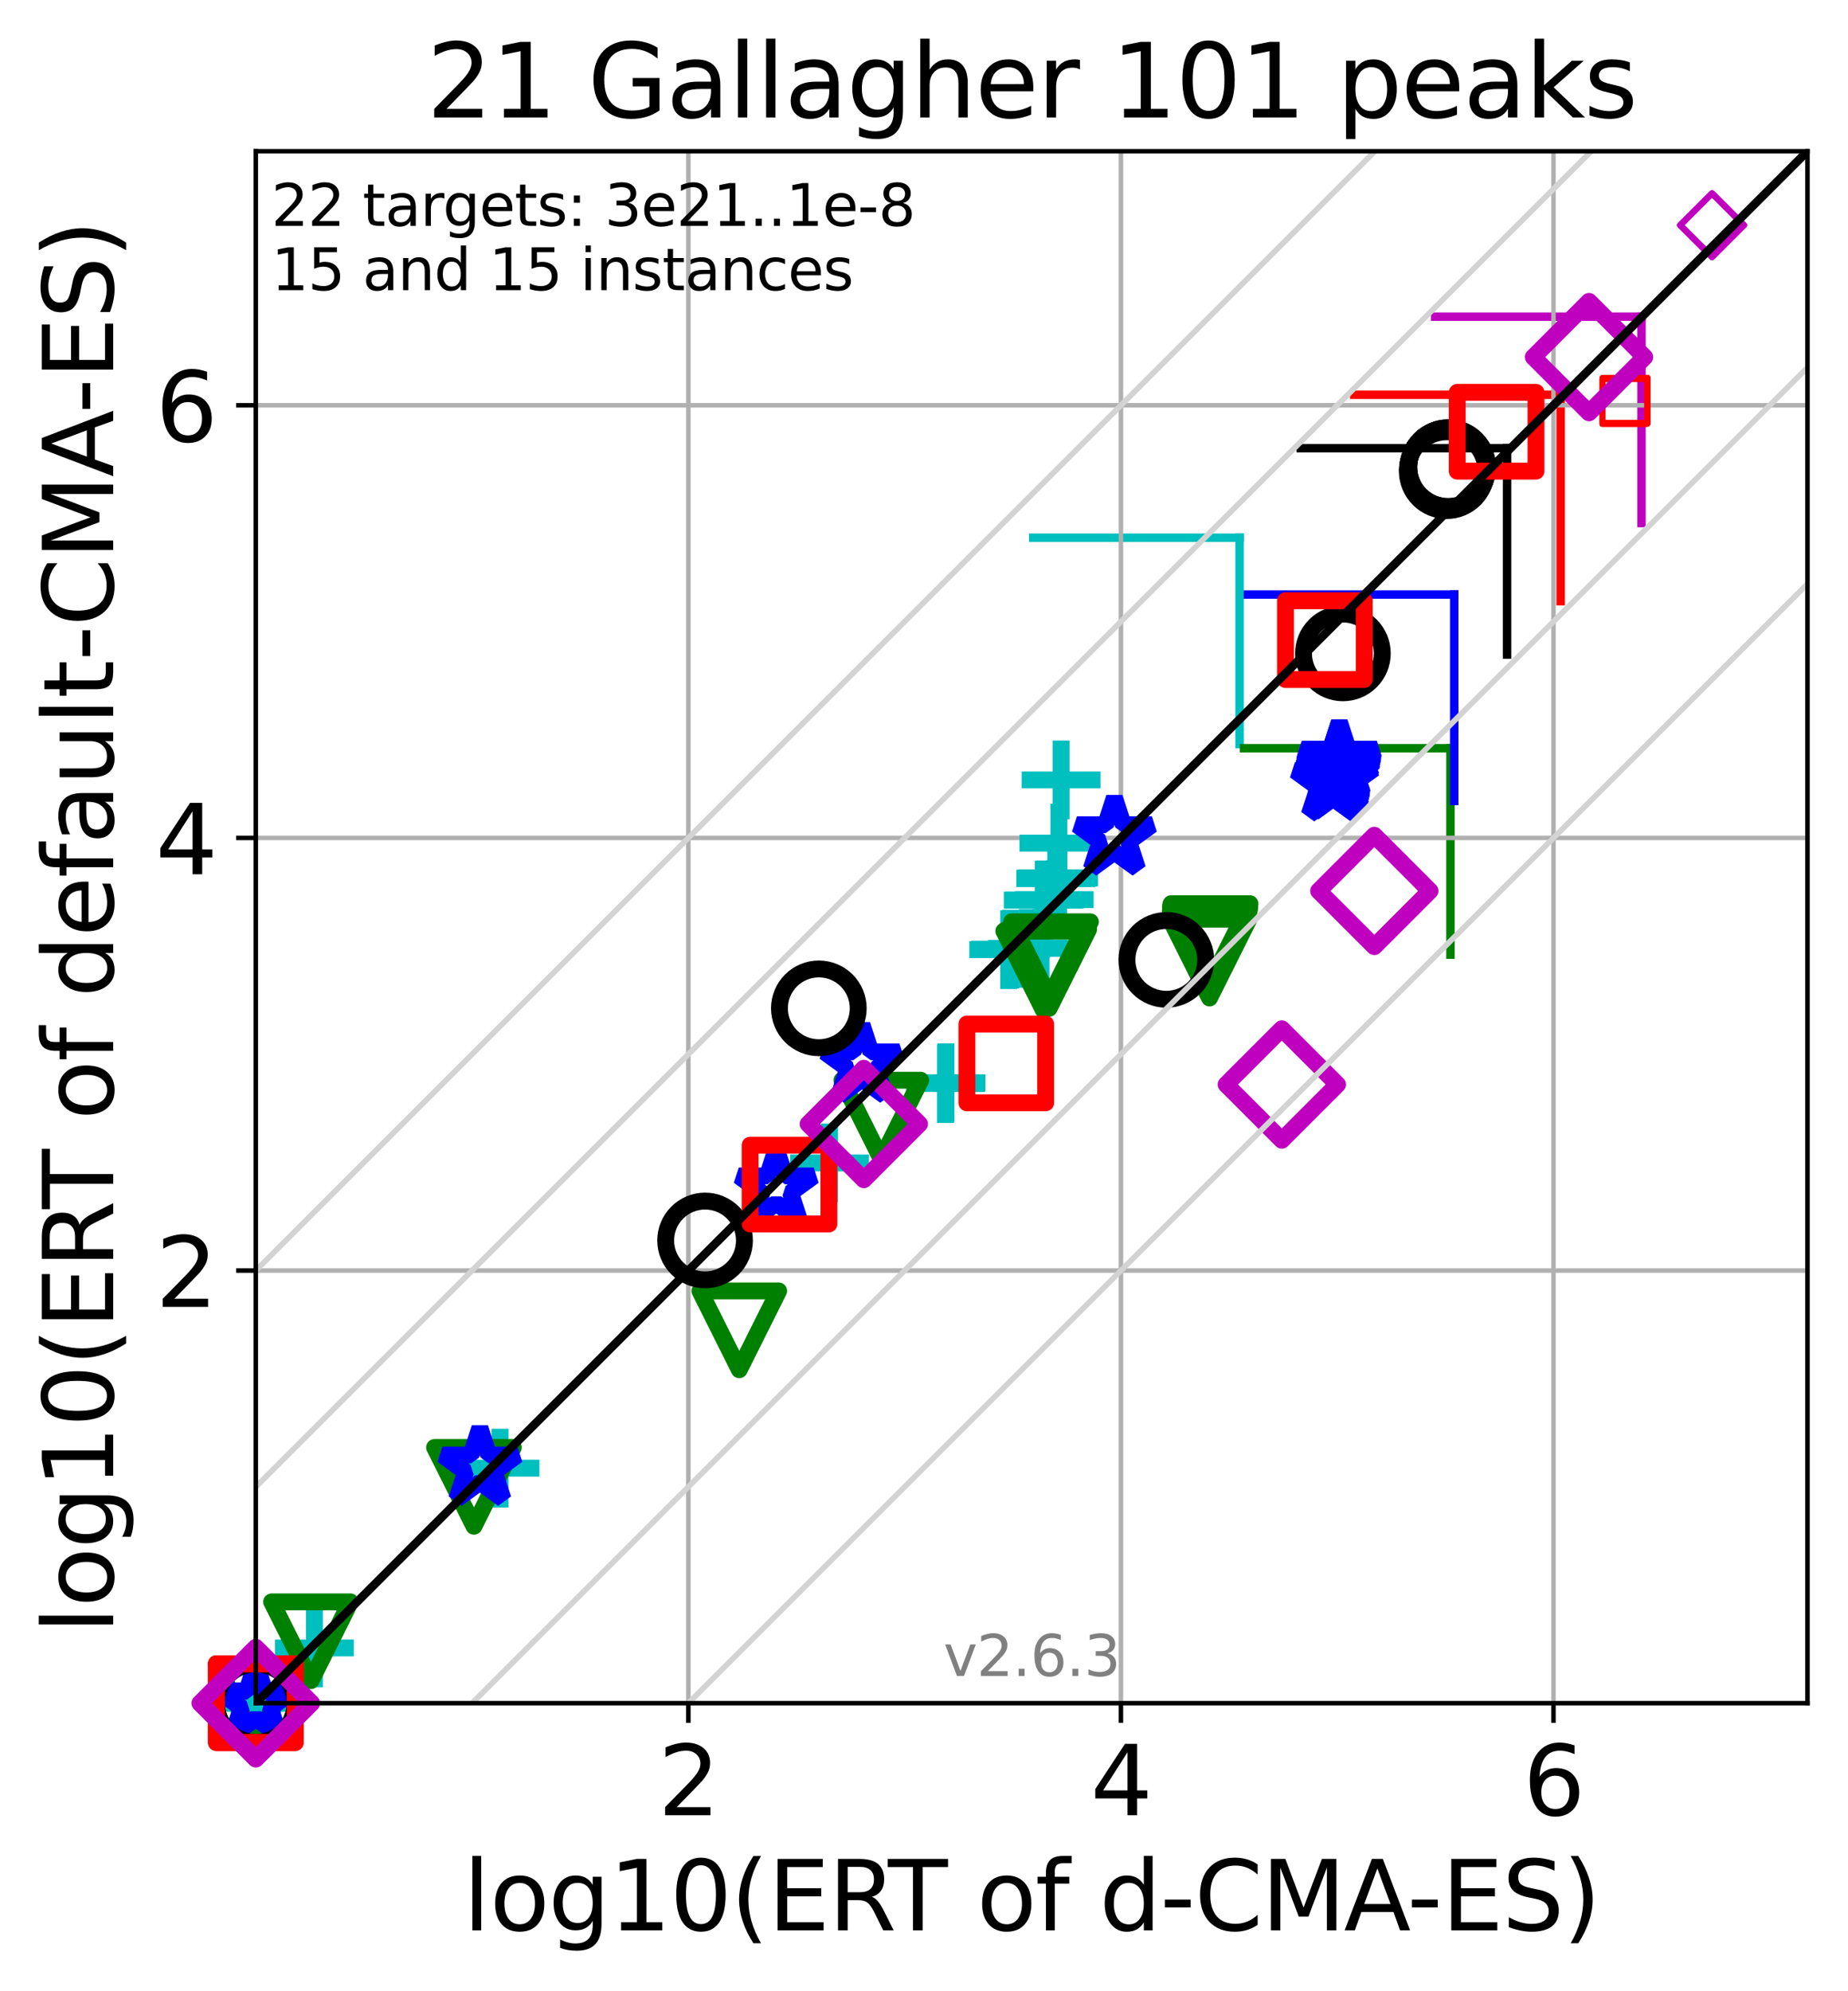 <?xml version="1.0" encoding="utf-8" standalone="no"?>
<!DOCTYPE svg PUBLIC "-//W3C//DTD SVG 1.1//EN"
  "http://www.w3.org/Graphics/SVG/1.1/DTD/svg11.dtd">
<svg xmlns:xlink="http://www.w3.org/1999/xlink" width="328.469pt" height="353.783pt" viewBox="0 0 328.469 353.783" xmlns="http://www.w3.org/2000/svg" version="1.1">
 <defs>
  <style type="text/css">*{stroke-linejoin: round; stroke-linecap: butt}</style>
 </defs>
 <g id="figure_1">
  <g id="patch_1">
   <path d="M 0 353.783 
L 328.469 353.783 
L 328.469 0 
L 0 0 
z
" style="fill: #ffffff"/>
  </g>
  <g id="axes_1">
   <g id="patch_2">
    <path d="M 45.469 302.677 
L 321.269 302.677 
L 321.269 26.877 
L 45.469 26.877 
z
" style="fill: #ffffff"/>
   </g>
   <g id="line2d_1">
    <path d="M 220.322 132.241 
L 220.322 95.558 
" clip-path="url(#p43f101265d)" style="fill: none; stroke: #00bfbf; stroke-width: 1.5; stroke-linecap: square"/>
   </g>
   <g id="line2d_2">
    <path d="M 183.64 95.558 
L 220.322 95.558 
" clip-path="url(#p43f101265d)" style="fill: none; stroke: #00bfbf; stroke-width: 1.5; stroke-linecap: square"/>
   </g>
   <g id="line2d_3">
    <path d="M 257.806 169.656 
L 257.806 132.973 
" clip-path="url(#p43f101265d)" style="fill: none; stroke: #008000; stroke-width: 1.5; stroke-linecap: square"/>
   </g>
   <g id="line2d_4">
    <path d="M 221.123 132.973 
L 257.806 132.973 
" clip-path="url(#p43f101265d)" style="fill: none; stroke: #008000; stroke-width: 1.5; stroke-linecap: square"/>
   </g>
   <g id="line2d_5">
    <path d="M 258.476 142.341 
L 258.476 105.658 
" clip-path="url(#p43f101265d)" style="fill: none; stroke: #0000ff; stroke-width: 1.5; stroke-linecap: square"/>
   </g>
   <g id="line2d_6">
    <path d="M 221.793 105.658 
L 258.476 105.658 
" clip-path="url(#p43f101265d)" style="fill: none; stroke: #0000ff; stroke-width: 1.5; stroke-linecap: square"/>
   </g>
   <g id="line2d_7">
    <path d="M 267.869 116.334 
L 267.869 79.652 
" clip-path="url(#p43f101265d)" style="fill: none; stroke: #000000; stroke-width: 1.5; stroke-linecap: square"/>
   </g>
   <g id="line2d_8">
    <path d="M 231.187 79.652 
L 267.869 79.652 
" clip-path="url(#p43f101265d)" style="fill: none; stroke: #000000; stroke-width: 1.5; stroke-linecap: square"/>
   </g>
   <g id="line2d_9">
    <path d="M 277.39 106.838 
L 277.39 70.155 
" clip-path="url(#p43f101265d)" style="fill: none; stroke: #ff0000; stroke-width: 1.5; stroke-linecap: square"/>
   </g>
   <g id="line2d_10">
    <path d="M 240.708 70.155 
L 277.39 70.155 
" clip-path="url(#p43f101265d)" style="fill: none; stroke: #ff0000; stroke-width: 1.5; stroke-linecap: square"/>
   </g>
   <g id="line2d_11">
    <path d="M 291.763 92.956 
L 291.763 56.273 
" clip-path="url(#p43f101265d)" style="fill: none; stroke: #bf00bf; stroke-width: 1.5; stroke-linecap: square"/>
   </g>
   <g id="line2d_12">
    <path d="M 255.08 56.273 
L 291.763 56.273 
" clip-path="url(#p43f101265d)" style="fill: none; stroke: #bf00bf; stroke-width: 1.5; stroke-linecap: square"/>
   </g>
   <g id="matplotlib.axis_1">
    <g id="xtick_1">
     <g id="line2d_13">
      <path d="M 122.353 302.677 
L 122.353 26.877 
" clip-path="url(#p43f101265d)" style="fill: none; stroke: #b0b0b0; stroke-width: 0.8; stroke-linecap: square"/>
     </g>
     <g id="line2d_14">
      <defs>
       <path id="mf401e59a2d" d="M 0 0 
L 0 3.5 
" style="stroke: #000000; stroke-width: 0.8"/>
      </defs>
      <g>
       <use xlink:href="#mf401e59a2d" x="122.353" y="302.677" style="stroke: #000000; stroke-width: 0.8"/>
      </g>
     </g>
     <g id="text_1">
      <!-- 2 -->
      <g transform="translate(116.945 322.595)scale(0.17 -0.17)">
       <defs>
        <path id="DejaVuSans-32" d="M 1228 531 
L 3431 531 
L 3431 0 
L 469 0 
L 469 531 
Q 828 903 1448 1529 
Q 2069 2156 2228 2338 
Q 2531 2678 2651 2914 
Q 2772 3150 2772 3378 
Q 2772 3750 2511 3984 
Q 2250 4219 1831 4219 
Q 1534 4219 1204 4116 
Q 875 4013 500 3803 
L 500 4441 
Q 881 4594 1212 4672 
Q 1544 4750 1819 4750 
Q 2544 4750 2975 4387 
Q 3406 4025 3406 3419 
Q 3406 3131 3298 2873 
Q 3191 2616 2906 2266 
Q 2828 2175 2409 1742 
Q 1991 1309 1228 531 
z
" transform="scale(0.016)"/>
       </defs>
       <use xlink:href="#DejaVuSans-32"/>
      </g>
     </g>
    </g>
    <g id="xtick_2">
     <g id="line2d_15">
      <path d="M 199.237 302.677 
L 199.237 26.877 
" clip-path="url(#p43f101265d)" style="fill: none; stroke: #b0b0b0; stroke-width: 0.8; stroke-linecap: square"/>
     </g>
     <g id="line2d_16">
      <g>
       <use xlink:href="#mf401e59a2d" x="199.237" y="302.677" style="stroke: #000000; stroke-width: 0.8"/>
      </g>
     </g>
     <g id="text_2">
      <!-- 4 -->
      <g transform="translate(193.829 322.595)scale(0.17 -0.17)">
       <defs>
        <path id="DejaVuSans-34" d="M 2419 4116 
L 825 1625 
L 2419 1625 
L 2419 4116 
z
M 2253 4666 
L 3047 4666 
L 3047 1625 
L 3713 1625 
L 3713 1100 
L 3047 1100 
L 3047 0 
L 2419 0 
L 2419 1100 
L 313 1100 
L 313 1709 
L 2253 4666 
z
" transform="scale(0.016)"/>
       </defs>
       <use xlink:href="#DejaVuSans-34"/>
      </g>
     </g>
    </g>
    <g id="xtick_3">
     <g id="line2d_17">
      <path d="M 276.12 302.677 
L 276.12 26.877 
" clip-path="url(#p43f101265d)" style="fill: none; stroke: #b0b0b0; stroke-width: 0.8; stroke-linecap: square"/>
     </g>
     <g id="line2d_18">
      <g>
       <use xlink:href="#mf401e59a2d" x="276.12" y="302.677" style="stroke: #000000; stroke-width: 0.8"/>
      </g>
     </g>
     <g id="text_3">
      <!-- 6 -->
      <g transform="translate(270.712 322.595)scale(0.17 -0.17)">
       <defs>
        <path id="DejaVuSans-36" d="M 2113 2584 
Q 1688 2584 1439 2293 
Q 1191 2003 1191 1497 
Q 1191 994 1439 701 
Q 1688 409 2113 409 
Q 2538 409 2786 701 
Q 3034 994 3034 1497 
Q 3034 2003 2786 2293 
Q 2538 2584 2113 2584 
z
M 3366 4563 
L 3366 3988 
Q 3128 4100 2886 4159 
Q 2644 4219 2406 4219 
Q 1781 4219 1451 3797 
Q 1122 3375 1075 2522 
Q 1259 2794 1537 2939 
Q 1816 3084 2150 3084 
Q 2853 3084 3261 2657 
Q 3669 2231 3669 1497 
Q 3669 778 3244 343 
Q 2819 -91 2113 -91 
Q 1303 -91 875 529 
Q 447 1150 447 2328 
Q 447 3434 972 4092 
Q 1497 4750 2381 4750 
Q 2619 4750 2861 4703 
Q 3103 4656 3366 4563 
z
" transform="scale(0.016)"/>
       </defs>
       <use xlink:href="#DejaVuSans-36"/>
      </g>
     </g>
    </g>
    <g id="text_4">
     <!-- log10(ERT of d-CMA-ES) -->
     <g transform="translate(82.324 343.047)scale(0.17 -0.17)">
      <defs>
       <path id="DejaVuSans-6c" d="M 603 4863 
L 1178 4863 
L 1178 0 
L 603 0 
L 603 4863 
z
" transform="scale(0.016)"/>
       <path id="DejaVuSans-6f" d="M 1959 3097 
Q 1497 3097 1228 2736 
Q 959 2375 959 1747 
Q 959 1119 1226 758 
Q 1494 397 1959 397 
Q 2419 397 2687 759 
Q 2956 1122 2956 1747 
Q 2956 2369 2687 2733 
Q 2419 3097 1959 3097 
z
M 1959 3584 
Q 2709 3584 3137 3096 
Q 3566 2609 3566 1747 
Q 3566 888 3137 398 
Q 2709 -91 1959 -91 
Q 1206 -91 779 398 
Q 353 888 353 1747 
Q 353 2609 779 3096 
Q 1206 3584 1959 3584 
z
" transform="scale(0.016)"/>
       <path id="DejaVuSans-67" d="M 2906 1791 
Q 2906 2416 2648 2759 
Q 2391 3103 1925 3103 
Q 1463 3103 1205 2759 
Q 947 2416 947 1791 
Q 947 1169 1205 825 
Q 1463 481 1925 481 
Q 2391 481 2648 825 
Q 2906 1169 2906 1791 
z
M 3481 434 
Q 3481 -459 3084 -895 
Q 2688 -1331 1869 -1331 
Q 1566 -1331 1297 -1286 
Q 1028 -1241 775 -1147 
L 775 -588 
Q 1028 -725 1275 -790 
Q 1522 -856 1778 -856 
Q 2344 -856 2625 -561 
Q 2906 -266 2906 331 
L 2906 616 
Q 2728 306 2450 153 
Q 2172 0 1784 0 
Q 1141 0 747 490 
Q 353 981 353 1791 
Q 353 2603 747 3093 
Q 1141 3584 1784 3584 
Q 2172 3584 2450 3431 
Q 2728 3278 2906 2969 
L 2906 3500 
L 3481 3500 
L 3481 434 
z
" transform="scale(0.016)"/>
       <path id="DejaVuSans-31" d="M 794 531 
L 1825 531 
L 1825 4091 
L 703 3866 
L 703 4441 
L 1819 4666 
L 2450 4666 
L 2450 531 
L 3481 531 
L 3481 0 
L 794 0 
L 794 531 
z
" transform="scale(0.016)"/>
       <path id="DejaVuSans-30" d="M 2034 4250 
Q 1547 4250 1301 3770 
Q 1056 3291 1056 2328 
Q 1056 1369 1301 889 
Q 1547 409 2034 409 
Q 2525 409 2770 889 
Q 3016 1369 3016 2328 
Q 3016 3291 2770 3770 
Q 2525 4250 2034 4250 
z
M 2034 4750 
Q 2819 4750 3233 4129 
Q 3647 3509 3647 2328 
Q 3647 1150 3233 529 
Q 2819 -91 2034 -91 
Q 1250 -91 836 529 
Q 422 1150 422 2328 
Q 422 3509 836 4129 
Q 1250 4750 2034 4750 
z
" transform="scale(0.016)"/>
       <path id="DejaVuSans-28" d="M 1984 4856 
Q 1566 4138 1362 3434 
Q 1159 2731 1159 2009 
Q 1159 1288 1364 580 
Q 1569 -128 1984 -844 
L 1484 -844 
Q 1016 -109 783 600 
Q 550 1309 550 2009 
Q 550 2706 781 3412 
Q 1013 4119 1484 4856 
L 1984 4856 
z
" transform="scale(0.016)"/>
       <path id="DejaVuSans-45" d="M 628 4666 
L 3578 4666 
L 3578 4134 
L 1259 4134 
L 1259 2753 
L 3481 2753 
L 3481 2222 
L 1259 2222 
L 1259 531 
L 3634 531 
L 3634 0 
L 628 0 
L 628 4666 
z
" transform="scale(0.016)"/>
       <path id="DejaVuSans-52" d="M 2841 2188 
Q 3044 2119 3236 1894 
Q 3428 1669 3622 1275 
L 4263 0 
L 3584 0 
L 2988 1197 
Q 2756 1666 2539 1819 
Q 2322 1972 1947 1972 
L 1259 1972 
L 1259 0 
L 628 0 
L 628 4666 
L 2053 4666 
Q 2853 4666 3247 4331 
Q 3641 3997 3641 3322 
Q 3641 2881 3436 2590 
Q 3231 2300 2841 2188 
z
M 1259 4147 
L 1259 2491 
L 2053 2491 
Q 2509 2491 2742 2702 
Q 2975 2913 2975 3322 
Q 2975 3731 2742 3939 
Q 2509 4147 2053 4147 
L 1259 4147 
z
" transform="scale(0.016)"/>
       <path id="DejaVuSans-54" d="M -19 4666 
L 3928 4666 
L 3928 4134 
L 2272 4134 
L 2272 0 
L 1638 0 
L 1638 4134 
L -19 4134 
L -19 4666 
z
" transform="scale(0.016)"/>
       <path id="DejaVuSans-20" transform="scale(0.016)"/>
       <path id="DejaVuSans-66" d="M 2375 4863 
L 2375 4384 
L 1825 4384 
Q 1516 4384 1395 4259 
Q 1275 4134 1275 3809 
L 1275 3500 
L 2222 3500 
L 2222 3053 
L 1275 3053 
L 1275 0 
L 697 0 
L 697 3053 
L 147 3053 
L 147 3500 
L 697 3500 
L 697 3744 
Q 697 4328 969 4595 
Q 1241 4863 1831 4863 
L 2375 4863 
z
" transform="scale(0.016)"/>
       <path id="DejaVuSans-64" d="M 2906 2969 
L 2906 4863 
L 3481 4863 
L 3481 0 
L 2906 0 
L 2906 525 
Q 2725 213 2448 61 
Q 2172 -91 1784 -91 
Q 1150 -91 751 415 
Q 353 922 353 1747 
Q 353 2572 751 3078 
Q 1150 3584 1784 3584 
Q 2172 3584 2448 3432 
Q 2725 3281 2906 2969 
z
M 947 1747 
Q 947 1113 1208 752 
Q 1469 391 1925 391 
Q 2381 391 2643 752 
Q 2906 1113 2906 1747 
Q 2906 2381 2643 2742 
Q 2381 3103 1925 3103 
Q 1469 3103 1208 2742 
Q 947 2381 947 1747 
z
" transform="scale(0.016)"/>
       <path id="DejaVuSans-2d" d="M 313 2009 
L 1997 2009 
L 1997 1497 
L 313 1497 
L 313 2009 
z
" transform="scale(0.016)"/>
       <path id="DejaVuSans-43" d="M 4122 4306 
L 4122 3641 
Q 3803 3938 3442 4084 
Q 3081 4231 2675 4231 
Q 1875 4231 1450 3742 
Q 1025 3253 1025 2328 
Q 1025 1406 1450 917 
Q 1875 428 2675 428 
Q 3081 428 3442 575 
Q 3803 722 4122 1019 
L 4122 359 
Q 3791 134 3420 21 
Q 3050 -91 2638 -91 
Q 1578 -91 968 557 
Q 359 1206 359 2328 
Q 359 3453 968 4101 
Q 1578 4750 2638 4750 
Q 3056 4750 3426 4639 
Q 3797 4528 4122 4306 
z
" transform="scale(0.016)"/>
       <path id="DejaVuSans-4d" d="M 628 4666 
L 1569 4666 
L 2759 1491 
L 3956 4666 
L 4897 4666 
L 4897 0 
L 4281 0 
L 4281 4097 
L 3078 897 
L 2444 897 
L 1241 4097 
L 1241 0 
L 628 0 
L 628 4666 
z
" transform="scale(0.016)"/>
       <path id="DejaVuSans-41" d="M 2188 4044 
L 1331 1722 
L 3047 1722 
L 2188 4044 
z
M 1831 4666 
L 2547 4666 
L 4325 0 
L 3669 0 
L 3244 1197 
L 1141 1197 
L 716 0 
L 50 0 
L 1831 4666 
z
" transform="scale(0.016)"/>
       <path id="DejaVuSans-53" d="M 3425 4513 
L 3425 3897 
Q 3066 4069 2747 4153 
Q 2428 4238 2131 4238 
Q 1616 4238 1336 4038 
Q 1056 3838 1056 3469 
Q 1056 3159 1242 3001 
Q 1428 2844 1947 2747 
L 2328 2669 
Q 3034 2534 3370 2195 
Q 3706 1856 3706 1288 
Q 3706 609 3251 259 
Q 2797 -91 1919 -91 
Q 1588 -91 1214 -16 
Q 841 59 441 206 
L 441 856 
Q 825 641 1194 531 
Q 1563 422 1919 422 
Q 2459 422 2753 634 
Q 3047 847 3047 1241 
Q 3047 1584 2836 1778 
Q 2625 1972 2144 2069 
L 1759 2144 
Q 1053 2284 737 2584 
Q 422 2884 422 3419 
Q 422 4038 858 4394 
Q 1294 4750 2059 4750 
Q 2388 4750 2728 4690 
Q 3069 4631 3425 4513 
z
" transform="scale(0.016)"/>
       <path id="DejaVuSans-29" d="M 513 4856 
L 1013 4856 
Q 1481 4119 1714 3412 
Q 1947 2706 1947 2009 
Q 1947 1309 1714 600 
Q 1481 -109 1013 -844 
L 513 -844 
Q 928 -128 1133 580 
Q 1338 1288 1338 2009 
Q 1338 2731 1133 3434 
Q 928 4138 513 4856 
z
" transform="scale(0.016)"/>
      </defs>
      <use xlink:href="#DejaVuSans-6c"/>
      <use xlink:href="#DejaVuSans-6f" x="27.783"/>
      <use xlink:href="#DejaVuSans-67" x="88.965"/>
      <use xlink:href="#DejaVuSans-31" x="152.441"/>
      <use xlink:href="#DejaVuSans-30" x="216.064"/>
      <use xlink:href="#DejaVuSans-28" x="279.688"/>
      <use xlink:href="#DejaVuSans-45" x="318.701"/>
      <use xlink:href="#DejaVuSans-52" x="381.885"/>
      <use xlink:href="#DejaVuSans-54" x="444.117"/>
      <use xlink:href="#DejaVuSans-20" x="505.201"/>
      <use xlink:href="#DejaVuSans-6f" x="536.988"/>
      <use xlink:href="#DejaVuSans-66" x="598.17"/>
      <use xlink:href="#DejaVuSans-20" x="633.375"/>
      <use xlink:href="#DejaVuSans-64" x="665.162"/>
      <use xlink:href="#DejaVuSans-2d" x="728.639"/>
      <use xlink:href="#DejaVuSans-43" x="764.723"/>
      <use xlink:href="#DejaVuSans-4d" x="834.547"/>
      <use xlink:href="#DejaVuSans-41" x="920.826"/>
      <use xlink:href="#DejaVuSans-2d" x="986.984"/>
      <use xlink:href="#DejaVuSans-45" x="1023.068"/>
      <use xlink:href="#DejaVuSans-53" x="1086.252"/>
      <use xlink:href="#DejaVuSans-29" x="1149.729"/>
     </g>
    </g>
   </g>
   <g id="matplotlib.axis_2">
    <g id="ytick_1">
     <g id="line2d_19">
      <path d="M 45.469 225.793 
L 321.269 225.793 
" clip-path="url(#p43f101265d)" style="fill: none; stroke: #b0b0b0; stroke-width: 0.8; stroke-linecap: square"/>
     </g>
     <g id="line2d_20">
      <defs>
       <path id="mf256bad8c5" d="M 0 0 
L -3.5 0 
" style="stroke: #000000; stroke-width: 0.8"/>
      </defs>
      <g>
       <use xlink:href="#mf256bad8c5" x="45.469" y="225.793" style="stroke: #000000; stroke-width: 0.8"/>
      </g>
     </g>
     <g id="text_5">
      <!-- 2 -->
      <g transform="translate(27.653 232.252)scale(0.17 -0.17)">
       <use xlink:href="#DejaVuSans-32"/>
      </g>
     </g>
    </g>
    <g id="ytick_2">
     <g id="line2d_21">
      <path d="M 45.469 148.91 
L 321.269 148.91 
" clip-path="url(#p43f101265d)" style="fill: none; stroke: #b0b0b0; stroke-width: 0.8; stroke-linecap: square"/>
     </g>
     <g id="line2d_22">
      <g>
       <use xlink:href="#mf256bad8c5" x="45.469" y="148.91" style="stroke: #000000; stroke-width: 0.8"/>
      </g>
     </g>
     <g id="text_6">
      <!-- 4 -->
      <g transform="translate(27.653 155.368)scale(0.17 -0.17)">
       <use xlink:href="#DejaVuSans-34"/>
      </g>
     </g>
    </g>
    <g id="ytick_3">
     <g id="line2d_23">
      <path d="M 45.469 72.026 
L 321.269 72.026 
" clip-path="url(#p43f101265d)" style="fill: none; stroke: #b0b0b0; stroke-width: 0.8; stroke-linecap: square"/>
     </g>
     <g id="line2d_24">
      <g>
       <use xlink:href="#mf256bad8c5" x="45.469" y="72.026" style="stroke: #000000; stroke-width: 0.8"/>
      </g>
     </g>
     <g id="text_7">
      <!-- 6 -->
      <g transform="translate(27.653 78.485)scale(0.17 -0.17)">
       <use xlink:href="#DejaVuSans-36"/>
      </g>
     </g>
    </g>
    <g id="text_8">
     <!-- log10(ERT of default-CMA-ES) -->
     <g transform="translate(20.117 290.334)rotate(-90)scale(0.17 -0.17)">
      <defs>
       <path id="DejaVuSans-65" d="M 3597 1894 
L 3597 1613 
L 953 1613 
Q 991 1019 1311 708 
Q 1631 397 2203 397 
Q 2534 397 2845 478 
Q 3156 559 3463 722 
L 3463 178 
Q 3153 47 2828 -22 
Q 2503 -91 2169 -91 
Q 1331 -91 842 396 
Q 353 884 353 1716 
Q 353 2575 817 3079 
Q 1281 3584 2069 3584 
Q 2775 3584 3186 3129 
Q 3597 2675 3597 1894 
z
M 3022 2063 
Q 3016 2534 2758 2815 
Q 2500 3097 2075 3097 
Q 1594 3097 1305 2825 
Q 1016 2553 972 2059 
L 3022 2063 
z
" transform="scale(0.016)"/>
       <path id="DejaVuSans-61" d="M 2194 1759 
Q 1497 1759 1228 1600 
Q 959 1441 959 1056 
Q 959 750 1161 570 
Q 1363 391 1709 391 
Q 2188 391 2477 730 
Q 2766 1069 2766 1631 
L 2766 1759 
L 2194 1759 
z
M 3341 1997 
L 3341 0 
L 2766 0 
L 2766 531 
Q 2569 213 2275 61 
Q 1981 -91 1556 -91 
Q 1019 -91 701 211 
Q 384 513 384 1019 
Q 384 1609 779 1909 
Q 1175 2209 1959 2209 
L 2766 2209 
L 2766 2266 
Q 2766 2663 2505 2880 
Q 2244 3097 1772 3097 
Q 1472 3097 1187 3025 
Q 903 2953 641 2809 
L 641 3341 
Q 956 3463 1253 3523 
Q 1550 3584 1831 3584 
Q 2591 3584 2966 3190 
Q 3341 2797 3341 1997 
z
" transform="scale(0.016)"/>
       <path id="DejaVuSans-75" d="M 544 1381 
L 544 3500 
L 1119 3500 
L 1119 1403 
Q 1119 906 1312 657 
Q 1506 409 1894 409 
Q 2359 409 2629 706 
Q 2900 1003 2900 1516 
L 2900 3500 
L 3475 3500 
L 3475 0 
L 2900 0 
L 2900 538 
Q 2691 219 2414 64 
Q 2138 -91 1772 -91 
Q 1169 -91 856 284 
Q 544 659 544 1381 
z
M 1991 3584 
L 1991 3584 
z
" transform="scale(0.016)"/>
       <path id="DejaVuSans-74" d="M 1172 4494 
L 1172 3500 
L 2356 3500 
L 2356 3053 
L 1172 3053 
L 1172 1153 
Q 1172 725 1289 603 
Q 1406 481 1766 481 
L 2356 481 
L 2356 0 
L 1766 0 
Q 1100 0 847 248 
Q 594 497 594 1153 
L 594 3053 
L 172 3053 
L 172 3500 
L 594 3500 
L 594 4494 
L 1172 4494 
z
" transform="scale(0.016)"/>
      </defs>
      <use xlink:href="#DejaVuSans-6c"/>
      <use xlink:href="#DejaVuSans-6f" x="27.783"/>
      <use xlink:href="#DejaVuSans-67" x="88.965"/>
      <use xlink:href="#DejaVuSans-31" x="152.441"/>
      <use xlink:href="#DejaVuSans-30" x="216.064"/>
      <use xlink:href="#DejaVuSans-28" x="279.688"/>
      <use xlink:href="#DejaVuSans-45" x="318.701"/>
      <use xlink:href="#DejaVuSans-52" x="381.885"/>
      <use xlink:href="#DejaVuSans-54" x="444.117"/>
      <use xlink:href="#DejaVuSans-20" x="505.201"/>
      <use xlink:href="#DejaVuSans-6f" x="536.988"/>
      <use xlink:href="#DejaVuSans-66" x="598.17"/>
      <use xlink:href="#DejaVuSans-20" x="633.375"/>
      <use xlink:href="#DejaVuSans-64" x="665.162"/>
      <use xlink:href="#DejaVuSans-65" x="728.639"/>
      <use xlink:href="#DejaVuSans-66" x="790.162"/>
      <use xlink:href="#DejaVuSans-61" x="825.367"/>
      <use xlink:href="#DejaVuSans-75" x="886.646"/>
      <use xlink:href="#DejaVuSans-6c" x="950.025"/>
      <use xlink:href="#DejaVuSans-74" x="977.809"/>
      <use xlink:href="#DejaVuSans-2d" x="1017.018"/>
      <use xlink:href="#DejaVuSans-43" x="1053.102"/>
      <use xlink:href="#DejaVuSans-4d" x="1122.926"/>
      <use xlink:href="#DejaVuSans-41" x="1209.205"/>
      <use xlink:href="#DejaVuSans-2d" x="1275.363"/>
      <use xlink:href="#DejaVuSans-45" x="1311.447"/>
      <use xlink:href="#DejaVuSans-53" x="1374.631"/>
      <use xlink:href="#DejaVuSans-29" x="1438.107"/>
     </g>
    </g>
   </g>
   <g id="line2d_25">
    <defs>
     <path id="m0fb5d6b5be" d="M -7 0 
L 7 0 
M 0 7 
L 0 -7 
" style="stroke: #00bfbf; stroke-width: 3"/>
    </defs>
    <g>
     <use xlink:href="#m0fb5d6b5be" x="45.469" y="302.677" style="fill-opacity: 0; stroke: #00bfbf; stroke-width: 3"/>
     <use xlink:href="#m0fb5d6b5be" x="45.469" y="302.677" style="fill-opacity: 0; stroke: #00bfbf; stroke-width: 3"/>
     <use xlink:href="#m0fb5d6b5be" x="45.469" y="302.677" style="fill-opacity: 0; stroke: #00bfbf; stroke-width: 3"/>
     <use xlink:href="#m0fb5d6b5be" x="55.889" y="292.864" style="fill-opacity: 0; stroke: #00bfbf; stroke-width: 3"/>
     <use xlink:href="#m0fb5d6b5be" x="88.88" y="260.915" style="fill-opacity: 0; stroke: #00bfbf; stroke-width: 3"/>
     <use xlink:href="#m0fb5d6b5be" x="147.446" y="206.673" style="fill-opacity: 0; stroke: #00bfbf; stroke-width: 3"/>
     <use xlink:href="#m0fb5d6b5be" x="168.042" y="192.571" style="fill-opacity: 0; stroke: #00bfbf; stroke-width: 3"/>
     <use xlink:href="#m0fb5d6b5be" x="168.141" y="192.415" style="fill-opacity: 0; stroke: #00bfbf; stroke-width: 3"/>
     <use xlink:href="#m0fb5d6b5be" x="179.285" y="168.761" style="fill-opacity: 0; stroke: #00bfbf; stroke-width: 3"/>
     <use xlink:href="#m0fb5d6b5be" x="179.655" y="168.676" style="fill-opacity: 0; stroke: #00bfbf; stroke-width: 3"/>
     <use xlink:href="#m0fb5d6b5be" x="182.597" y="168.541" style="fill-opacity: 0; stroke: #00bfbf; stroke-width: 3"/>
     <use xlink:href="#m0fb5d6b5be" x="185.035" y="168.522" style="fill-opacity: 0; stroke: #00bfbf; stroke-width: 3"/>
     <use xlink:href="#m0fb5d6b5be" x="185.44" y="159.956" style="fill-opacity: 0; stroke: #00bfbf; stroke-width: 3"/>
     <use xlink:href="#m0fb5d6b5be" x="185.66" y="159.925" style="fill-opacity: 0; stroke: #00bfbf; stroke-width: 3"/>
     <use xlink:href="#m0fb5d6b5be" x="187.385" y="159.875" style="fill-opacity: 0; stroke: #00bfbf; stroke-width: 3"/>
     <use xlink:href="#m0fb5d6b5be" x="187.652" y="156.126" style="fill-opacity: 0; stroke: #00bfbf; stroke-width: 3"/>
     <use xlink:href="#m0fb5d6b5be" x="187.708" y="156.08" style="fill-opacity: 0; stroke: #00bfbf; stroke-width: 3"/>
     <use xlink:href="#m0fb5d6b5be" x="187.832" y="156.045" style="fill-opacity: 0; stroke: #00bfbf; stroke-width: 3"/>
     <use xlink:href="#m0fb5d6b5be" x="188" y="156.016" style="fill-opacity: 0; stroke: #00bfbf; stroke-width: 3"/>
     <use xlink:href="#m0fb5d6b5be" x="188.166" y="155.998" style="fill-opacity: 0; stroke: #00bfbf; stroke-width: 3"/>
     <use xlink:href="#m0fb5d6b5be" x="188.205" y="149.837" style="fill-opacity: 0; stroke: #00bfbf; stroke-width: 3"/>
     <use xlink:href="#m0fb5d6b5be" x="188.603" y="138.604" style="fill-opacity: 0; stroke: #00bfbf; stroke-width: 3"/>
    </g>
   </g>
   <g id="line2d_26">
    <defs>
     <path id="ma3ca9c8a22" d="M -0 7 
L 7 -7 
L -7 -7 
z
" style="stroke: #008000; stroke-width: 3; stroke-linejoin: miter"/>
    </defs>
    <g>
     <use xlink:href="#ma3ca9c8a22" x="45.469" y="302.677" style="fill-opacity: 0; stroke: #008000; stroke-width: 3; stroke-linejoin: miter"/>
     <use xlink:href="#ma3ca9c8a22" x="45.469" y="302.677" style="fill-opacity: 0; stroke: #008000; stroke-width: 3; stroke-linejoin: miter"/>
     <use xlink:href="#ma3ca9c8a22" x="55.282" y="291.671" style="fill-opacity: 0; stroke: #008000; stroke-width: 3; stroke-linejoin: miter"/>
     <use xlink:href="#ma3ca9c8a22" x="84.242" y="264.235" style="fill-opacity: 0; stroke: #008000; stroke-width: 3; stroke-linejoin: miter"/>
     <use xlink:href="#ma3ca9c8a22" x="131.401" y="236.414" style="fill-opacity: 0; stroke: #008000; stroke-width: 3; stroke-linejoin: miter"/>
     <use xlink:href="#ma3ca9c8a22" x="156.647" y="198.977" style="fill-opacity: 0; stroke: #008000; stroke-width: 3; stroke-linejoin: miter"/>
     <use xlink:href="#ma3ca9c8a22" x="185.425" y="172.47" style="fill-opacity: 0; stroke: #008000; stroke-width: 3; stroke-linejoin: miter"/>
     <use xlink:href="#ma3ca9c8a22" x="185.652" y="172.33" style="fill-opacity: 0; stroke: #008000; stroke-width: 3; stroke-linejoin: miter"/>
     <use xlink:href="#ma3ca9c8a22" x="185.823" y="172.246" style="fill-opacity: 0; stroke: #008000; stroke-width: 3; stroke-linejoin: miter"/>
     <use xlink:href="#ma3ca9c8a22" x="186.479" y="172.193" style="fill-opacity: 0; stroke: #008000; stroke-width: 3; stroke-linejoin: miter"/>
     <use xlink:href="#ma3ca9c8a22" x="186.805" y="170.82" style="fill-opacity: 0; stroke: #008000; stroke-width: 3; stroke-linejoin: miter"/>
     <use xlink:href="#ma3ca9c8a22" x="214.988" y="170.358" style="fill-opacity: 0; stroke: #008000; stroke-width: 3; stroke-linejoin: miter"/>
     <use xlink:href="#ma3ca9c8a22" x="215.014" y="168.923" style="fill-opacity: 0; stroke: #008000; stroke-width: 3; stroke-linejoin: miter"/>
     <use xlink:href="#ma3ca9c8a22" x="215.039" y="168.708" style="fill-opacity: 0; stroke: #008000; stroke-width: 3; stroke-linejoin: miter"/>
     <use xlink:href="#ma3ca9c8a22" x="215.053" y="168.639" style="fill-opacity: 0; stroke: #008000; stroke-width: 3; stroke-linejoin: miter"/>
     <use xlink:href="#ma3ca9c8a22" x="215.061" y="168.439" style="fill-opacity: 0; stroke: #008000; stroke-width: 3; stroke-linejoin: miter"/>
     <use xlink:href="#ma3ca9c8a22" x="215.074" y="168.265" style="fill-opacity: 0; stroke: #008000; stroke-width: 3; stroke-linejoin: miter"/>
     <use xlink:href="#ma3ca9c8a22" x="215.1" y="168.022" style="fill-opacity: 0; stroke: #008000; stroke-width: 3; stroke-linejoin: miter"/>
     <use xlink:href="#ma3ca9c8a22" x="215.113" y="167.858" style="fill-opacity: 0; stroke: #008000; stroke-width: 3; stroke-linejoin: miter"/>
     <use xlink:href="#ma3ca9c8a22" x="215.127" y="167.79" style="fill-opacity: 0; stroke: #008000; stroke-width: 3; stroke-linejoin: miter"/>
     <use xlink:href="#ma3ca9c8a22" x="215.148" y="167.721" style="fill-opacity: 0; stroke: #008000; stroke-width: 3; stroke-linejoin: miter"/>
     <use xlink:href="#ma3ca9c8a22" x="215.161" y="167.6" style="fill-opacity: 0; stroke: #008000; stroke-width: 3; stroke-linejoin: miter"/>
    </g>
   </g>
   <g id="line2d_27">
    <defs>
     <path id="m2ebbdb76ba" d="M 0 -7 
L -1.572 -2.163 
L -6.657 -2.163 
L -2.543 0.826 
L -4.114 5.663 
L -0 2.674 
L 4.114 5.663 
L 2.543 0.826 
L 6.657 -2.163 
L 1.572 -2.163 
z
" style="stroke: #0000ff; stroke-width: 3; stroke-linejoin: bevel"/>
    </defs>
    <g>
     <use xlink:href="#m2ebbdb76ba" x="45.469" y="302.677" style="fill-opacity: 0; stroke: #0000ff; stroke-width: 3; stroke-linejoin: bevel"/>
     <use xlink:href="#m2ebbdb76ba" x="45.469" y="302.677" style="fill-opacity: 0; stroke: #0000ff; stroke-width: 3; stroke-linejoin: bevel"/>
     <use xlink:href="#m2ebbdb76ba" x="85.299" y="260.734" style="fill-opacity: 0; stroke: #0000ff; stroke-width: 3; stroke-linejoin: bevel"/>
     <use xlink:href="#m2ebbdb76ba" x="137.972" y="211.15" style="fill-opacity: 0; stroke: #0000ff; stroke-width: 3; stroke-linejoin: bevel"/>
     <use xlink:href="#m2ebbdb76ba" x="153.215" y="189.098" style="fill-opacity: 0; stroke: #0000ff; stroke-width: 3; stroke-linejoin: bevel"/>
     <use xlink:href="#m2ebbdb76ba" x="198.079" y="148.735" style="fill-opacity: 0; stroke: #0000ff; stroke-width: 3; stroke-linejoin: bevel"/>
     <use xlink:href="#m2ebbdb76ba" x="236.825" y="139.1" style="fill-opacity: 0; stroke: #0000ff; stroke-width: 3; stroke-linejoin: bevel"/>
     <use xlink:href="#m2ebbdb76ba" x="237.565" y="138.748" style="fill-opacity: 0; stroke: #0000ff; stroke-width: 3; stroke-linejoin: bevel"/>
     <use xlink:href="#m2ebbdb76ba" x="237.571" y="138.351" style="fill-opacity: 0; stroke: #0000ff; stroke-width: 3; stroke-linejoin: bevel"/>
     <use xlink:href="#m2ebbdb76ba" x="237.683" y="137.543" style="fill-opacity: 0; stroke: #0000ff; stroke-width: 3; stroke-linejoin: bevel"/>
     <use xlink:href="#m2ebbdb76ba" x="237.759" y="137.308" style="fill-opacity: 0; stroke: #0000ff; stroke-width: 3; stroke-linejoin: bevel"/>
     <use xlink:href="#m2ebbdb76ba" x="237.775" y="136.936" style="fill-opacity: 0; stroke: #0000ff; stroke-width: 3; stroke-linejoin: bevel"/>
     <use xlink:href="#m2ebbdb76ba" x="237.809" y="136.724" style="fill-opacity: 0; stroke: #0000ff; stroke-width: 3; stroke-linejoin: bevel"/>
     <use xlink:href="#m2ebbdb76ba" x="237.826" y="136.539" style="fill-opacity: 0; stroke: #0000ff; stroke-width: 3; stroke-linejoin: bevel"/>
     <use xlink:href="#m2ebbdb76ba" x="237.888" y="136.434" style="fill-opacity: 0; stroke: #0000ff; stroke-width: 3; stroke-linejoin: bevel"/>
     <use xlink:href="#m2ebbdb76ba" x="237.897" y="136.259" style="fill-opacity: 0; stroke: #0000ff; stroke-width: 3; stroke-linejoin: bevel"/>
     <use xlink:href="#m2ebbdb76ba" x="237.91" y="136.165" style="fill-opacity: 0; stroke: #0000ff; stroke-width: 3; stroke-linejoin: bevel"/>
     <use xlink:href="#m2ebbdb76ba" x="237.952" y="136.062" style="fill-opacity: 0; stroke: #0000ff; stroke-width: 3; stroke-linejoin: bevel"/>
     <use xlink:href="#m2ebbdb76ba" x="237.963" y="135.797" style="fill-opacity: 0; stroke: #0000ff; stroke-width: 3; stroke-linejoin: bevel"/>
     <use xlink:href="#m2ebbdb76ba" x="237.971" y="135.744" style="fill-opacity: 0; stroke: #0000ff; stroke-width: 3; stroke-linejoin: bevel"/>
     <use xlink:href="#m2ebbdb76ba" x="238.011" y="135.498" style="fill-opacity: 0; stroke: #0000ff; stroke-width: 3; stroke-linejoin: bevel"/>
     <use xlink:href="#m2ebbdb76ba" x="238.06" y="135.302" style="fill-opacity: 0; stroke: #0000ff; stroke-width: 3; stroke-linejoin: bevel"/>
    </g>
   </g>
   <g id="line2d_28">
    <defs>
     <path id="m960f69624f" d="M 0 7 
C 1.856 7 3.637 6.262 4.95 4.95 
C 6.262 3.637 7 1.856 7 0 
C 7 -1.856 6.262 -3.637 4.95 -4.95 
C 3.637 -6.262 1.856 -7 0 -7 
C -1.856 -7 -3.637 -6.262 -4.95 -4.95 
C -6.262 -3.637 -7 -1.856 -7 0 
C -7 1.856 -6.262 3.637 -4.95 4.95 
C -3.637 6.262 -1.856 7 0 7 
z
" style="stroke: #000000; stroke-width: 3"/>
    </defs>
    <g>
     <use xlink:href="#m960f69624f" x="45.469" y="302.677" style="fill-opacity: 0; stroke: #000000; stroke-width: 3"/>
     <use xlink:href="#m960f69624f" x="45.469" y="302.677" style="fill-opacity: 0; stroke: #000000; stroke-width: 3"/>
     <use xlink:href="#m960f69624f" x="125.322" y="220.448" style="fill-opacity: 0; stroke: #000000; stroke-width: 3"/>
     <use xlink:href="#m960f69624f" x="145.542" y="179.193" style="fill-opacity: 0; stroke: #000000; stroke-width: 3"/>
     <use xlink:href="#m960f69624f" x="207.309" y="170.585" style="fill-opacity: 0; stroke: #000000; stroke-width: 3"/>
     <use xlink:href="#m960f69624f" x="238.693" y="116.118" style="fill-opacity: 0; stroke: #000000; stroke-width: 3"/>
     <use xlink:href="#m960f69624f" x="257.143" y="83.734" style="fill-opacity: 0; stroke: #000000; stroke-width: 3"/>
     <use xlink:href="#m960f69624f" x="257.178" y="83.544" style="fill-opacity: 0; stroke: #000000; stroke-width: 3"/>
     <use xlink:href="#m960f69624f" x="257.195" y="83.503" style="fill-opacity: 0; stroke: #000000; stroke-width: 3"/>
     <use xlink:href="#m960f69624f" x="257.207" y="83.398" style="fill-opacity: 0; stroke: #000000; stroke-width: 3"/>
     <use xlink:href="#m960f69624f" x="257.237" y="83.34" style="fill-opacity: 0; stroke: #000000; stroke-width: 3"/>
     <use xlink:href="#m960f69624f" x="257.241" y="83.315" style="fill-opacity: 0; stroke: #000000; stroke-width: 3"/>
     <use xlink:href="#m960f69624f" x="257.257" y="83.291" style="fill-opacity: 0; stroke: #000000; stroke-width: 3"/>
     <use xlink:href="#m960f69624f" x="257.271" y="83.271" style="fill-opacity: 0; stroke: #000000; stroke-width: 3"/>
     <use xlink:href="#m960f69624f" x="257.293" y="83.212" style="fill-opacity: 0; stroke: #000000; stroke-width: 3"/>
     <use xlink:href="#m960f69624f" x="257.3" y="83.207" style="fill-opacity: 0; stroke: #000000; stroke-width: 3"/>
     <use xlink:href="#m960f69624f" x="257.322" y="83.162" style="fill-opacity: 0; stroke: #000000; stroke-width: 3"/>
     <use xlink:href="#m960f69624f" x="257.338" y="83.135" style="fill-opacity: 0; stroke: #000000; stroke-width: 3"/>
     <use xlink:href="#m960f69624f" x="257.346" y="83.108" style="fill-opacity: 0; stroke: #000000; stroke-width: 3"/>
     <use xlink:href="#m960f69624f" x="257.371" y="83.083" style="fill-opacity: 0; stroke: #000000; stroke-width: 3"/>
     <use xlink:href="#m960f69624f" x="257.39" y="83.043" style="fill-opacity: 0; stroke: #000000; stroke-width: 3"/>
     <use xlink:href="#m960f69624f" x="257.405" y="83.014" style="fill-opacity: 0; stroke: #000000; stroke-width: 3"/>
    </g>
   </g>
   <g id="line2d_29">
    <defs>
     <path id="m07d1aa1a1a" d="M -7 7 
L 7 7 
L 7 -7 
L -7 -7 
z
" style="stroke: #ff0000; stroke-width: 3; stroke-linejoin: miter"/>
    </defs>
    <g>
     <use xlink:href="#m07d1aa1a1a" x="45.469" y="302.677" style="fill-opacity: 0; stroke: #ff0000; stroke-width: 3; stroke-linejoin: miter"/>
     <use xlink:href="#m07d1aa1a1a" x="45.469" y="302.677" style="fill-opacity: 0; stroke: #ff0000; stroke-width: 3; stroke-linejoin: miter"/>
     <use xlink:href="#m07d1aa1a1a" x="140.33" y="210.514" style="fill-opacity: 0; stroke: #ff0000; stroke-width: 3; stroke-linejoin: miter"/>
     <use xlink:href="#m07d1aa1a1a" x="178.857" y="188.985" style="fill-opacity: 0; stroke: #ff0000; stroke-width: 3; stroke-linejoin: miter"/>
     <use xlink:href="#m07d1aa1a1a" x="235.487" y="113.757" style="fill-opacity: 0; stroke: #ff0000; stroke-width: 3; stroke-linejoin: miter"/>
     <use xlink:href="#m07d1aa1a1a" x="266.011" y="76.726" style="fill-opacity: 0; stroke: #ff0000; stroke-width: 3; stroke-linejoin: miter"/>
    </g>
   </g>
   <g id="line2d_30">
    <defs>
     <path id="m2b09f57d15" d="M -4 4 
L 4 4 
L 4 -4 
L -4 -4 
z
" style="stroke: #ff0000; stroke-linejoin: miter"/>
    </defs>
    <g>
     <use xlink:href="#m2b09f57d15" x="288.805" y="71.359" style="fill-opacity: 0; stroke: #ff0000; stroke-linejoin: miter"/>
     <use xlink:href="#m2b09f57d15" x="288.807" y="71.346" style="fill-opacity: 0; stroke: #ff0000; stroke-linejoin: miter"/>
     <use xlink:href="#m2b09f57d15" x="288.812" y="71.32" style="fill-opacity: 0; stroke: #ff0000; stroke-linejoin: miter"/>
     <use xlink:href="#m2b09f57d15" x="288.814" y="71.308" style="fill-opacity: 0; stroke: #ff0000; stroke-linejoin: miter"/>
     <use xlink:href="#m2b09f57d15" x="288.818" y="71.287" style="fill-opacity: 0; stroke: #ff0000; stroke-linejoin: miter"/>
     <use xlink:href="#m2b09f57d15" x="288.819" y="71.269" style="fill-opacity: 0; stroke: #ff0000; stroke-linejoin: miter"/>
     <use xlink:href="#m2b09f57d15" x="288.825" y="71.258" style="fill-opacity: 0; stroke: #ff0000; stroke-linejoin: miter"/>
     <use xlink:href="#m2b09f57d15" x="288.826" y="71.244" style="fill-opacity: 0; stroke: #ff0000; stroke-linejoin: miter"/>
     <use xlink:href="#m2b09f57d15" x="288.83" y="71.222" style="fill-opacity: 0; stroke: #ff0000; stroke-linejoin: miter"/>
     <use xlink:href="#m2b09f57d15" x="288.832" y="71.211" style="fill-opacity: 0; stroke: #ff0000; stroke-linejoin: miter"/>
     <use xlink:href="#m2b09f57d15" x="288.835" y="71.192" style="fill-opacity: 0; stroke: #ff0000; stroke-linejoin: miter"/>
     <use xlink:href="#m2b09f57d15" x="288.839" y="71.177" style="fill-opacity: 0; stroke: #ff0000; stroke-linejoin: miter"/>
     <use xlink:href="#m2b09f57d15" x="288.842" y="71.161" style="fill-opacity: 0; stroke: #ff0000; stroke-linejoin: miter"/>
     <use xlink:href="#m2b09f57d15" x="288.844" y="71.144" style="fill-opacity: 0; stroke: #ff0000; stroke-linejoin: miter"/>
     <use xlink:href="#m2b09f57d15" x="288.849" y="71.13" style="fill-opacity: 0; stroke: #ff0000; stroke-linejoin: miter"/>
     <use xlink:href="#m2b09f57d15" x="288.851" y="71.112" style="fill-opacity: 0; stroke: #ff0000; stroke-linejoin: miter"/>
    </g>
   </g>
   <g id="line2d_31">
    <defs>
     <path id="m26659299d8" d="M -0 9.899 
L 9.899 0 
L 0 -9.899 
L -9.899 -0 
z
" style="stroke: #bf00bf; stroke-width: 3; stroke-linejoin: miter"/>
    </defs>
    <g>
     <use xlink:href="#m26659299d8" x="45.469" y="302.677" style="fill-opacity: 0; stroke: #bf00bf; stroke-width: 3; stroke-linejoin: miter"/>
     <use xlink:href="#m26659299d8" x="45.469" y="302.677" style="fill-opacity: 0; stroke: #bf00bf; stroke-width: 3; stroke-linejoin: miter"/>
     <use xlink:href="#m26659299d8" x="153.539" y="199.747" style="fill-opacity: 0; stroke: #bf00bf; stroke-width: 3; stroke-linejoin: miter"/>
     <use xlink:href="#m26659299d8" x="227.835" y="192.731" style="fill-opacity: 0; stroke: #bf00bf; stroke-width: 3; stroke-linejoin: miter"/>
     <use xlink:href="#m26659299d8" x="244.277" y="158.33" style="fill-opacity: 0; stroke: #bf00bf; stroke-width: 3; stroke-linejoin: miter"/>
     <use xlink:href="#m26659299d8" x="282.435" y="63.463" style="fill-opacity: 0; stroke: #bf00bf; stroke-width: 3; stroke-linejoin: miter"/>
    </g>
   </g>
   <g id="line2d_32">
    <defs>
     <path id="m44b6a39e0a" d="M -0 5.657 
L 5.657 0 
L 0 -5.657 
L -5.657 -0 
z
" style="stroke: #bf00bf; stroke-linejoin: miter"/>
    </defs>
    <g>
     <use xlink:href="#m44b6a39e0a" x="304.223" y="40.018" style="fill-opacity: 0; stroke: #bf00bf; stroke-linejoin: miter"/>
     <use xlink:href="#m44b6a39e0a" x="304.233" y="40.018" style="fill-opacity: 0; stroke: #bf00bf; stroke-linejoin: miter"/>
     <use xlink:href="#m44b6a39e0a" x="304.241" y="40.017" style="fill-opacity: 0; stroke: #bf00bf; stroke-linejoin: miter"/>
     <use xlink:href="#m44b6a39e0a" x="304.251" y="40.016" style="fill-opacity: 0; stroke: #bf00bf; stroke-linejoin: miter"/>
     <use xlink:href="#m44b6a39e0a" x="304.265" y="40.016" style="fill-opacity: 0; stroke: #bf00bf; stroke-linejoin: miter"/>
     <use xlink:href="#m44b6a39e0a" x="304.27" y="40.016" style="fill-opacity: 0; stroke: #bf00bf; stroke-linejoin: miter"/>
     <use xlink:href="#m44b6a39e0a" x="304.282" y="40.015" style="fill-opacity: 0; stroke: #bf00bf; stroke-linejoin: miter"/>
     <use xlink:href="#m44b6a39e0a" x="304.29" y="40.015" style="fill-opacity: 0; stroke: #bf00bf; stroke-linejoin: miter"/>
     <use xlink:href="#m44b6a39e0a" x="304.304" y="40.014" style="fill-opacity: 0; stroke: #bf00bf; stroke-linejoin: miter"/>
     <use xlink:href="#m44b6a39e0a" x="304.312" y="40.014" style="fill-opacity: 0; stroke: #bf00bf; stroke-linejoin: miter"/>
     <use xlink:href="#m44b6a39e0a" x="304.321" y="40.013" style="fill-opacity: 0; stroke: #bf00bf; stroke-linejoin: miter"/>
     <use xlink:href="#m44b6a39e0a" x="304.333" y="40.012" style="fill-opacity: 0; stroke: #bf00bf; stroke-linejoin: miter"/>
     <use xlink:href="#m44b6a39e0a" x="304.345" y="40.012" style="fill-opacity: 0; stroke: #bf00bf; stroke-linejoin: miter"/>
     <use xlink:href="#m44b6a39e0a" x="304.354" y="40.011" style="fill-opacity: 0; stroke: #bf00bf; stroke-linejoin: miter"/>
     <use xlink:href="#m44b6a39e0a" x="304.363" y="40.011" style="fill-opacity: 0; stroke: #bf00bf; stroke-linejoin: miter"/>
     <use xlink:href="#m44b6a39e0a" x="304.377" y="40.011" style="fill-opacity: 0; stroke: #bf00bf; stroke-linejoin: miter"/>
    </g>
   </g>
   <g id="line2d_33">
    <path d="M 45.469 302.677 
L 321.269 26.877 
" clip-path="url(#p43f101265d)" style="fill: none; stroke: #000000; stroke-width: 1.5; stroke-linecap: square"/>
   </g>
   <g id="line2d_34">
    <path d="M 83.911 302.677 
L 329.469 57.119 
" clip-path="url(#p43f101265d)" style="fill: none; stroke: #d3d3d3; stroke-linecap: square"/>
   </g>
   <g id="line2d_35">
    <path d="M 122.353 302.677 
L 329.469 95.561 
" clip-path="url(#p43f101265d)" style="fill: none; stroke: #d3d3d3; stroke-linecap: square"/>
   </g>
   <g id="line2d_36">
    <path d="M 45.469 264.235 
L 310.704 -1 
" clip-path="url(#p43f101265d)" style="fill: none; stroke: #d3d3d3; stroke-linecap: square"/>
   </g>
   <g id="line2d_37">
    <path d="M 45.469 225.793 
L 272.262 -1 
" clip-path="url(#p43f101265d)" style="fill: none; stroke: #d3d3d3; stroke-linecap: square"/>
   </g>
   <g id="patch_3">
    <path d="M 45.469 302.677 
L 45.469 26.877 
" style="fill: none; stroke: #000000; stroke-width: 0.8; stroke-linejoin: miter; stroke-linecap: square"/>
   </g>
   <g id="patch_4">
    <path d="M 321.269 302.677 
L 321.269 26.877 
" style="fill: none; stroke: #000000; stroke-width: 0.8; stroke-linejoin: miter; stroke-linecap: square"/>
   </g>
   <g id="patch_5">
    <path d="M 45.469 302.677 
L 321.269 302.677 
" style="fill: none; stroke: #000000; stroke-width: 0.8; stroke-linejoin: miter; stroke-linecap: square"/>
   </g>
   <g id="patch_6">
    <path d="M 45.469 26.877 
L 321.269 26.877 
" style="fill: none; stroke: #000000; stroke-width: 0.8; stroke-linejoin: miter; stroke-linecap: square"/>
   </g>
   <g id="text_9">
    <!-- 22 targets: 3e21..1e-8 -->
    <g transform="translate(48.227 40.144)scale(0.102 -0.102)">
     <defs>
      <path id="DejaVuSans-72" d="M 2631 2963 
Q 2534 3019 2420 3045 
Q 2306 3072 2169 3072 
Q 1681 3072 1420 2755 
Q 1159 2438 1159 1844 
L 1159 0 
L 581 0 
L 581 3500 
L 1159 3500 
L 1159 2956 
Q 1341 3275 1631 3429 
Q 1922 3584 2338 3584 
Q 2397 3584 2469 3576 
Q 2541 3569 2628 3553 
L 2631 2963 
z
" transform="scale(0.016)"/>
      <path id="DejaVuSans-73" d="M 2834 3397 
L 2834 2853 
Q 2591 2978 2328 3040 
Q 2066 3103 1784 3103 
Q 1356 3103 1142 2972 
Q 928 2841 928 2578 
Q 928 2378 1081 2264 
Q 1234 2150 1697 2047 
L 1894 2003 
Q 2506 1872 2764 1633 
Q 3022 1394 3022 966 
Q 3022 478 2636 193 
Q 2250 -91 1575 -91 
Q 1294 -91 989 -36 
Q 684 19 347 128 
L 347 722 
Q 666 556 975 473 
Q 1284 391 1588 391 
Q 1994 391 2212 530 
Q 2431 669 2431 922 
Q 2431 1156 2273 1281 
Q 2116 1406 1581 1522 
L 1381 1569 
Q 847 1681 609 1914 
Q 372 2147 372 2553 
Q 372 3047 722 3315 
Q 1072 3584 1716 3584 
Q 2034 3584 2315 3537 
Q 2597 3491 2834 3397 
z
" transform="scale(0.016)"/>
      <path id="DejaVuSans-3a" d="M 750 794 
L 1409 794 
L 1409 0 
L 750 0 
L 750 794 
z
M 750 3309 
L 1409 3309 
L 1409 2516 
L 750 2516 
L 750 3309 
z
" transform="scale(0.016)"/>
      <path id="DejaVuSans-33" d="M 2597 2516 
Q 3050 2419 3304 2112 
Q 3559 1806 3559 1356 
Q 3559 666 3084 287 
Q 2609 -91 1734 -91 
Q 1441 -91 1130 -33 
Q 819 25 488 141 
L 488 750 
Q 750 597 1062 519 
Q 1375 441 1716 441 
Q 2309 441 2620 675 
Q 2931 909 2931 1356 
Q 2931 1769 2642 2001 
Q 2353 2234 1838 2234 
L 1294 2234 
L 1294 2753 
L 1863 2753 
Q 2328 2753 2575 2939 
Q 2822 3125 2822 3475 
Q 2822 3834 2567 4026 
Q 2313 4219 1838 4219 
Q 1578 4219 1281 4162 
Q 984 4106 628 3988 
L 628 4550 
Q 988 4650 1302 4700 
Q 1616 4750 1894 4750 
Q 2613 4750 3031 4423 
Q 3450 4097 3450 3541 
Q 3450 3153 3228 2886 
Q 3006 2619 2597 2516 
z
" transform="scale(0.016)"/>
      <path id="DejaVuSans-2e" d="M 684 794 
L 1344 794 
L 1344 0 
L 684 0 
L 684 794 
z
" transform="scale(0.016)"/>
      <path id="DejaVuSans-38" d="M 2034 2216 
Q 1584 2216 1326 1975 
Q 1069 1734 1069 1313 
Q 1069 891 1326 650 
Q 1584 409 2034 409 
Q 2484 409 2743 651 
Q 3003 894 3003 1313 
Q 3003 1734 2745 1975 
Q 2488 2216 2034 2216 
z
M 1403 2484 
Q 997 2584 770 2862 
Q 544 3141 544 3541 
Q 544 4100 942 4425 
Q 1341 4750 2034 4750 
Q 2731 4750 3128 4425 
Q 3525 4100 3525 3541 
Q 3525 3141 3298 2862 
Q 3072 2584 2669 2484 
Q 3125 2378 3379 2068 
Q 3634 1759 3634 1313 
Q 3634 634 3220 271 
Q 2806 -91 2034 -91 
Q 1263 -91 848 271 
Q 434 634 434 1313 
Q 434 1759 690 2068 
Q 947 2378 1403 2484 
z
M 1172 3481 
Q 1172 3119 1398 2916 
Q 1625 2713 2034 2713 
Q 2441 2713 2670 2916 
Q 2900 3119 2900 3481 
Q 2900 3844 2670 4047 
Q 2441 4250 2034 4250 
Q 1625 4250 1398 4047 
Q 1172 3844 1172 3481 
z
" transform="scale(0.016)"/>
     </defs>
     <use xlink:href="#DejaVuSans-32"/>
     <use xlink:href="#DejaVuSans-32" x="63.623"/>
     <use xlink:href="#DejaVuSans-20" x="127.246"/>
     <use xlink:href="#DejaVuSans-74" x="159.033"/>
     <use xlink:href="#DejaVuSans-61" x="198.242"/>
     <use xlink:href="#DejaVuSans-72" x="259.521"/>
     <use xlink:href="#DejaVuSans-67" x="298.885"/>
     <use xlink:href="#DejaVuSans-65" x="362.361"/>
     <use xlink:href="#DejaVuSans-74" x="423.885"/>
     <use xlink:href="#DejaVuSans-73" x="463.094"/>
     <use xlink:href="#DejaVuSans-3a" x="515.193"/>
     <use xlink:href="#DejaVuSans-20" x="548.885"/>
     <use xlink:href="#DejaVuSans-33" x="580.672"/>
     <use xlink:href="#DejaVuSans-65" x="644.295"/>
     <use xlink:href="#DejaVuSans-32" x="705.818"/>
     <use xlink:href="#DejaVuSans-31" x="769.441"/>
     <use xlink:href="#DejaVuSans-2e" x="833.064"/>
     <use xlink:href="#DejaVuSans-2e" x="864.852"/>
     <use xlink:href="#DejaVuSans-31" x="896.639"/>
     <use xlink:href="#DejaVuSans-65" x="960.262"/>
     <use xlink:href="#DejaVuSans-2d" x="1021.785"/>
     <use xlink:href="#DejaVuSans-38" x="1057.869"/>
    </g>
    <!-- 15 and 15 instances -->
    <g transform="translate(48.227 51.565)scale(0.102 -0.102)">
     <defs>
      <path id="DejaVuSans-35" d="M 691 4666 
L 3169 4666 
L 3169 4134 
L 1269 4134 
L 1269 2991 
Q 1406 3038 1543 3061 
Q 1681 3084 1819 3084 
Q 2600 3084 3056 2656 
Q 3513 2228 3513 1497 
Q 3513 744 3044 326 
Q 2575 -91 1722 -91 
Q 1428 -91 1123 -41 
Q 819 9 494 109 
L 494 744 
Q 775 591 1075 516 
Q 1375 441 1709 441 
Q 2250 441 2565 725 
Q 2881 1009 2881 1497 
Q 2881 1984 2565 2268 
Q 2250 2553 1709 2553 
Q 1456 2553 1204 2497 
Q 953 2441 691 2322 
L 691 4666 
z
" transform="scale(0.016)"/>
      <path id="DejaVuSans-6e" d="M 3513 2113 
L 3513 0 
L 2938 0 
L 2938 2094 
Q 2938 2591 2744 2837 
Q 2550 3084 2163 3084 
Q 1697 3084 1428 2787 
Q 1159 2491 1159 1978 
L 1159 0 
L 581 0 
L 581 3500 
L 1159 3500 
L 1159 2956 
Q 1366 3272 1645 3428 
Q 1925 3584 2291 3584 
Q 2894 3584 3203 3211 
Q 3513 2838 3513 2113 
z
" transform="scale(0.016)"/>
      <path id="DejaVuSans-69" d="M 603 3500 
L 1178 3500 
L 1178 0 
L 603 0 
L 603 3500 
z
M 603 4863 
L 1178 4863 
L 1178 4134 
L 603 4134 
L 603 4863 
z
" transform="scale(0.016)"/>
      <path id="DejaVuSans-63" d="M 3122 3366 
L 3122 2828 
Q 2878 2963 2633 3030 
Q 2388 3097 2138 3097 
Q 1578 3097 1268 2742 
Q 959 2388 959 1747 
Q 959 1106 1268 751 
Q 1578 397 2138 397 
Q 2388 397 2633 464 
Q 2878 531 3122 666 
L 3122 134 
Q 2881 22 2623 -34 
Q 2366 -91 2075 -91 
Q 1284 -91 818 406 
Q 353 903 353 1747 
Q 353 2603 823 3093 
Q 1294 3584 2113 3584 
Q 2378 3584 2631 3529 
Q 2884 3475 3122 3366 
z
" transform="scale(0.016)"/>
     </defs>
     <use xlink:href="#DejaVuSans-31"/>
     <use xlink:href="#DejaVuSans-35" x="63.623"/>
     <use xlink:href="#DejaVuSans-20" x="127.246"/>
     <use xlink:href="#DejaVuSans-61" x="159.033"/>
     <use xlink:href="#DejaVuSans-6e" x="220.312"/>
     <use xlink:href="#DejaVuSans-64" x="283.691"/>
     <use xlink:href="#DejaVuSans-20" x="347.168"/>
     <use xlink:href="#DejaVuSans-31" x="378.955"/>
     <use xlink:href="#DejaVuSans-35" x="442.578"/>
     <use xlink:href="#DejaVuSans-20" x="506.201"/>
     <use xlink:href="#DejaVuSans-69" x="537.988"/>
     <use xlink:href="#DejaVuSans-6e" x="565.771"/>
     <use xlink:href="#DejaVuSans-73" x="629.15"/>
     <use xlink:href="#DejaVuSans-74" x="681.25"/>
     <use xlink:href="#DejaVuSans-61" x="720.459"/>
     <use xlink:href="#DejaVuSans-6e" x="781.738"/>
     <use xlink:href="#DejaVuSans-63" x="845.117"/>
     <use xlink:href="#DejaVuSans-65" x="900.098"/>
     <use xlink:href="#DejaVuSans-73" x="961.621"/>
    </g>
   </g>
   <g id="text_10">
    <!-- v2.6.3 -->
    <g style="fill: #808080" transform="translate(167.688 297.839)scale(0.1 -0.1)">
     <defs>
      <path id="DejaVuSans-76" d="M 191 3500 
L 800 3500 
L 1894 563 
L 2988 3500 
L 3597 3500 
L 2284 0 
L 1503 0 
L 191 3500 
z
" transform="scale(0.016)"/>
     </defs>
     <use xlink:href="#DejaVuSans-76"/>
     <use xlink:href="#DejaVuSans-32" x="59.18"/>
     <use xlink:href="#DejaVuSans-2e" x="122.803"/>
     <use xlink:href="#DejaVuSans-36" x="154.59"/>
     <use xlink:href="#DejaVuSans-2e" x="218.213"/>
     <use xlink:href="#DejaVuSans-33" x="250"/>
    </g>
   </g>
   <g id="text_11">
    <!-- 21 Gallagher 101 peaks -->
    <g transform="translate(75.83 20.877)scale(0.18 -0.18)">
     <defs>
      <path id="DejaVuSans-47" d="M 3809 666 
L 3809 1919 
L 2778 1919 
L 2778 2438 
L 4434 2438 
L 4434 434 
Q 4069 175 3628 42 
Q 3188 -91 2688 -91 
Q 1594 -91 976 548 
Q 359 1188 359 2328 
Q 359 3472 976 4111 
Q 1594 4750 2688 4750 
Q 3144 4750 3555 4637 
Q 3966 4525 4313 4306 
L 4313 3634 
Q 3963 3931 3569 4081 
Q 3175 4231 2741 4231 
Q 1884 4231 1454 3753 
Q 1025 3275 1025 2328 
Q 1025 1384 1454 906 
Q 1884 428 2741 428 
Q 3075 428 3337 486 
Q 3600 544 3809 666 
z
" transform="scale(0.016)"/>
      <path id="DejaVuSans-68" d="M 3513 2113 
L 3513 0 
L 2938 0 
L 2938 2094 
Q 2938 2591 2744 2837 
Q 2550 3084 2163 3084 
Q 1697 3084 1428 2787 
Q 1159 2491 1159 1978 
L 1159 0 
L 581 0 
L 581 4863 
L 1159 4863 
L 1159 2956 
Q 1366 3272 1645 3428 
Q 1925 3584 2291 3584 
Q 2894 3584 3203 3211 
Q 3513 2838 3513 2113 
z
" transform="scale(0.016)"/>
      <path id="DejaVuSans-70" d="M 1159 525 
L 1159 -1331 
L 581 -1331 
L 581 3500 
L 1159 3500 
L 1159 2969 
Q 1341 3281 1617 3432 
Q 1894 3584 2278 3584 
Q 2916 3584 3314 3078 
Q 3713 2572 3713 1747 
Q 3713 922 3314 415 
Q 2916 -91 2278 -91 
Q 1894 -91 1617 61 
Q 1341 213 1159 525 
z
M 3116 1747 
Q 3116 2381 2855 2742 
Q 2594 3103 2138 3103 
Q 1681 3103 1420 2742 
Q 1159 2381 1159 1747 
Q 1159 1113 1420 752 
Q 1681 391 2138 391 
Q 2594 391 2855 752 
Q 3116 1113 3116 1747 
z
" transform="scale(0.016)"/>
      <path id="DejaVuSans-6b" d="M 581 4863 
L 1159 4863 
L 1159 1991 
L 2875 3500 
L 3609 3500 
L 1753 1863 
L 3688 0 
L 2938 0 
L 1159 1709 
L 1159 0 
L 581 0 
L 581 4863 
z
" transform="scale(0.016)"/>
     </defs>
     <use xlink:href="#DejaVuSans-32"/>
     <use xlink:href="#DejaVuSans-31" x="63.623"/>
     <use xlink:href="#DejaVuSans-20" x="127.246"/>
     <use xlink:href="#DejaVuSans-47" x="159.033"/>
     <use xlink:href="#DejaVuSans-61" x="236.523"/>
     <use xlink:href="#DejaVuSans-6c" x="297.803"/>
     <use xlink:href="#DejaVuSans-6c" x="325.586"/>
     <use xlink:href="#DejaVuSans-61" x="353.369"/>
     <use xlink:href="#DejaVuSans-67" x="414.648"/>
     <use xlink:href="#DejaVuSans-68" x="478.125"/>
     <use xlink:href="#DejaVuSans-65" x="541.504"/>
     <use xlink:href="#DejaVuSans-72" x="603.027"/>
     <use xlink:href="#DejaVuSans-20" x="644.141"/>
     <use xlink:href="#DejaVuSans-31" x="675.928"/>
     <use xlink:href="#DejaVuSans-30" x="739.551"/>
     <use xlink:href="#DejaVuSans-31" x="803.174"/>
     <use xlink:href="#DejaVuSans-20" x="866.797"/>
     <use xlink:href="#DejaVuSans-70" x="898.584"/>
     <use xlink:href="#DejaVuSans-65" x="962.061"/>
     <use xlink:href="#DejaVuSans-61" x="1023.584"/>
     <use xlink:href="#DejaVuSans-6b" x="1084.863"/>
     <use xlink:href="#DejaVuSans-73" x="1142.773"/>
    </g>
   </g>
  </g>
 </g>
 <defs>
  <clipPath id="p43f101265d">
   <rect x="45.469" y="26.877" width="275.8" height="275.8"/>
  </clipPath>
 </defs>
</svg>

